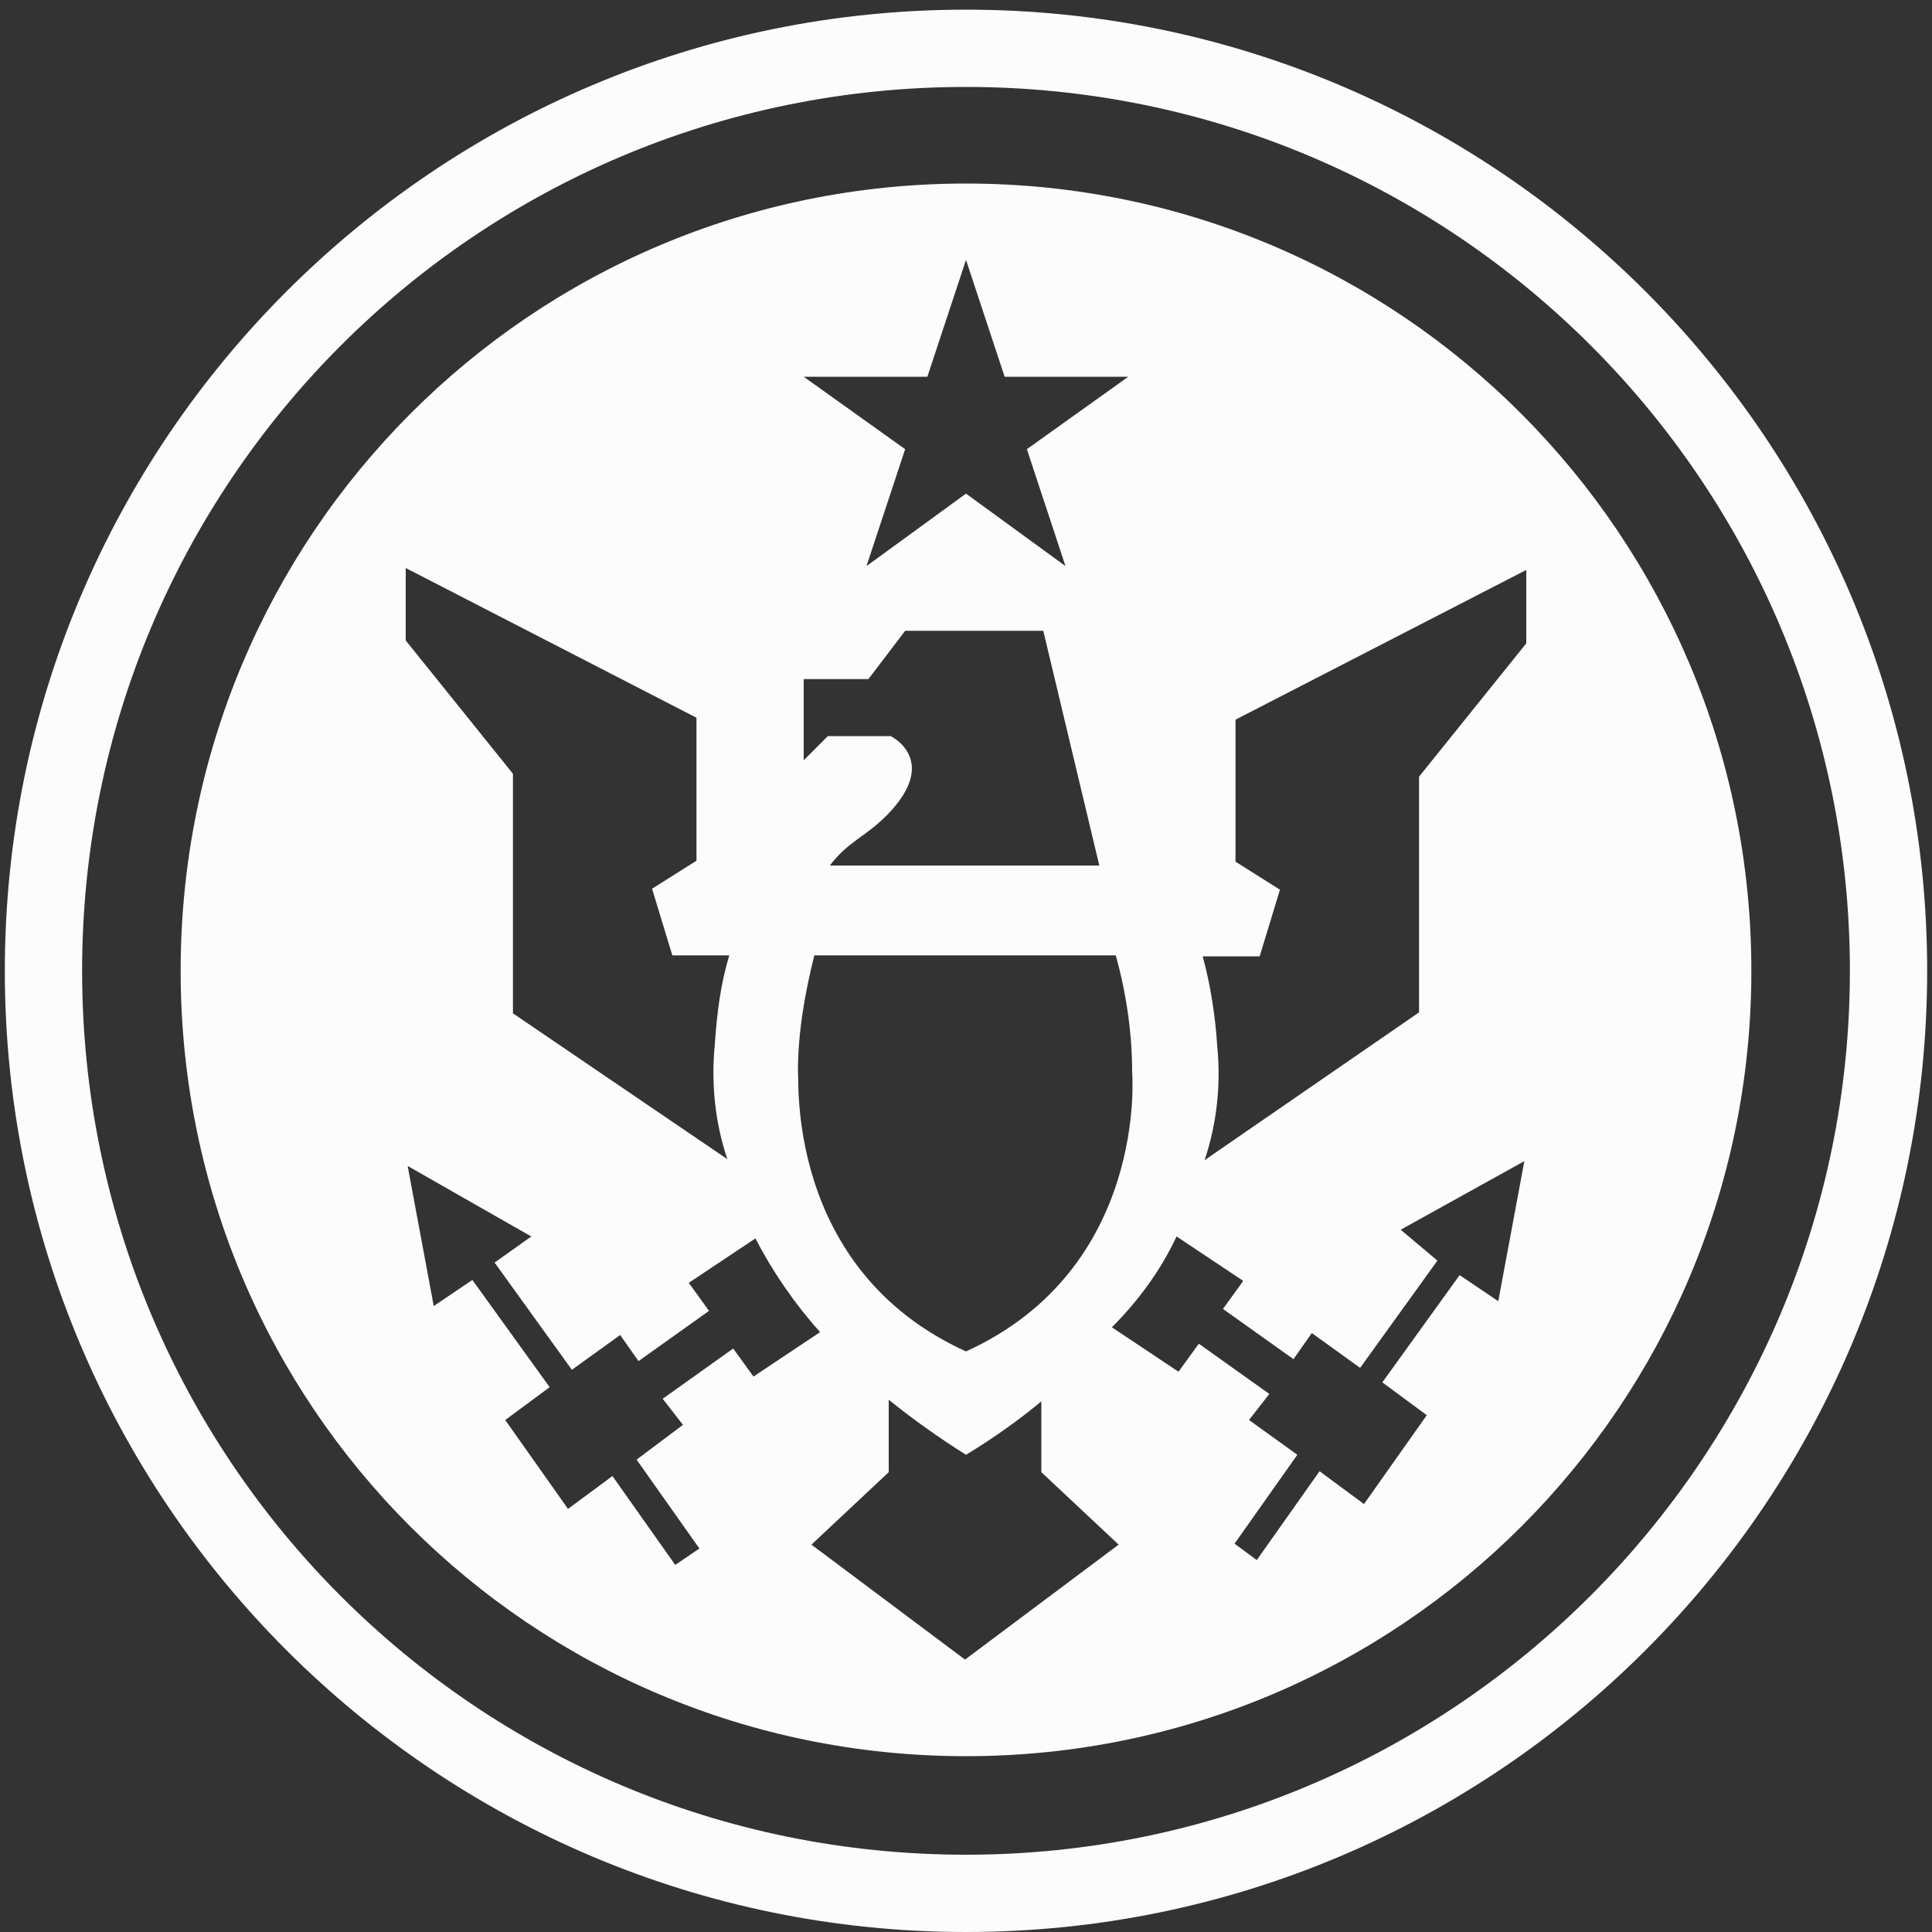 <?xml version="1.0" encoding="utf-8"?>
<!-- Generator: Adobe Illustrator 19.2.1, SVG Export Plug-In . SVG Version: 6.00 Build 0)  -->
<svg version="1.1" id="Layer_1" xmlns="http://www.w3.org/2000/svg" xmlns:xlink="http://www.w3.org/1999/xlink" x="0px" y="0px"
	 viewBox="0 0 200 200" style="enable-background:new 0 0 200 200;" xml:space="preserve">
<rect x="0" y="0" width="200" height="200" fill="#333333" stroke="none"/>
<style type="text/css">
	.st0{fill:#FCFCFC;}
</style>
<path class="st0" d="M100,1C45.1,1,0.5,45.6,0.5,100.5S45.1,200,100,200s99.5-44.6,99.5-99.5l0,0C199.5,45.6,154.9,1,100,1z
	 M100,192C49.3,192,8.5,151,8.5,100.5S49.3,9,100,9s91.5,41.1,91.5,91.5S150.5,192,100,192z"/>
<path class="st0" d="M181.3,100.5c0,45-36.4,81.3-81.3,81.3s-81.3-36.2-81.3-81.3S55,19,100,19l0,0C145,19,181.3,55.5,181.3,100.5
	 M92.2,76.2c0,0,5.2,2.5-0.4,8.2c-2.3,2.3-4,2.7-5.9,5.2h27.9L108,65.3H93.7l-3.8,5h-6.7v8.4l2.5-2.5L92.2,76.2L92.2,76.2z
	 M53.1,104.9L75.3,120c-1.3-3.8-1.7-8-1.3-11.9c0.2-3.1,0.6-6.3,1.5-9.2h-5.9l-2.1-6.9l4.6-2.9V74.3L42,58.8v7.5l11.1,13.8
	C53.1,80.4,53.1,104.9,53.1,104.9z M127.9,74.5v14.7l4.6,2.9l-2.1,6.9h-5.9c0.8,2.9,1.3,6.1,1.5,9.2c0.4,4,0,8-1.3,11.9l22.2-15.3
	V80.4L158,66.6V59L127.9,74.5z M108,144.9c-2.5,2.1-5.2,4-8,5.7c-2.7-1.7-5.4-3.6-8-5.7v7.5l-8,7.5l15.9,11.9l15.9-11.9l-8-7.5
	V144.9L108,144.9z M100,139.9c18.9-8.6,17.2-28.9,17.2-28.9c0-4-0.6-8.2-1.7-12.1H84.3c-1,4-1.7,8-1.7,12.1
	C82.8,111.2,81.1,131.3,100,139.9z M89.7,58.6l10.3-7.5l10.3,7.5l-4-12.1l10.5-7.5H104l-4-12.1l-4,12.1H83.2l10.5,7.5L89.7,58.6z
	 M78.2,128.2l-6.9,4.6l2.1,2.9l-7.3,5.2l-1.9-2.7l-5,3.6l-8-11.1l3.8-2.7l-12.8-7.3l2.7,14.5l4-2.7l8,11.1l-4.6,3.4l6.5,9.2l4.6-3.4
	l6.5,9.2l2.5-1.7l-6.5-9.2l4.8-3.6l-2.1-2.7l7.3-5.2l2.1,2.9l6.9-4.6C82.2,134.9,79.9,131.5,78.2,128.2z M148.8,130.5l-8,11.1
	l-5-3.6l-1.9,2.7l-7.3-5.2l2.1-2.9l-6.9-4.6c-1.7,3.6-4,6.7-6.7,9.4l6.9,4.6l2.1-2.9l7.3,5.2l-2.1,2.7l5,3.6l-6.5,9.2l2.3,1.7
	l6.5-9.2l4.6,3.4l6.5-9.2l-4.6-3.4l8-11.1l4,2.7l2.7-14.5l-12.8,7.1L148.8,130.5z"/>
</svg>
